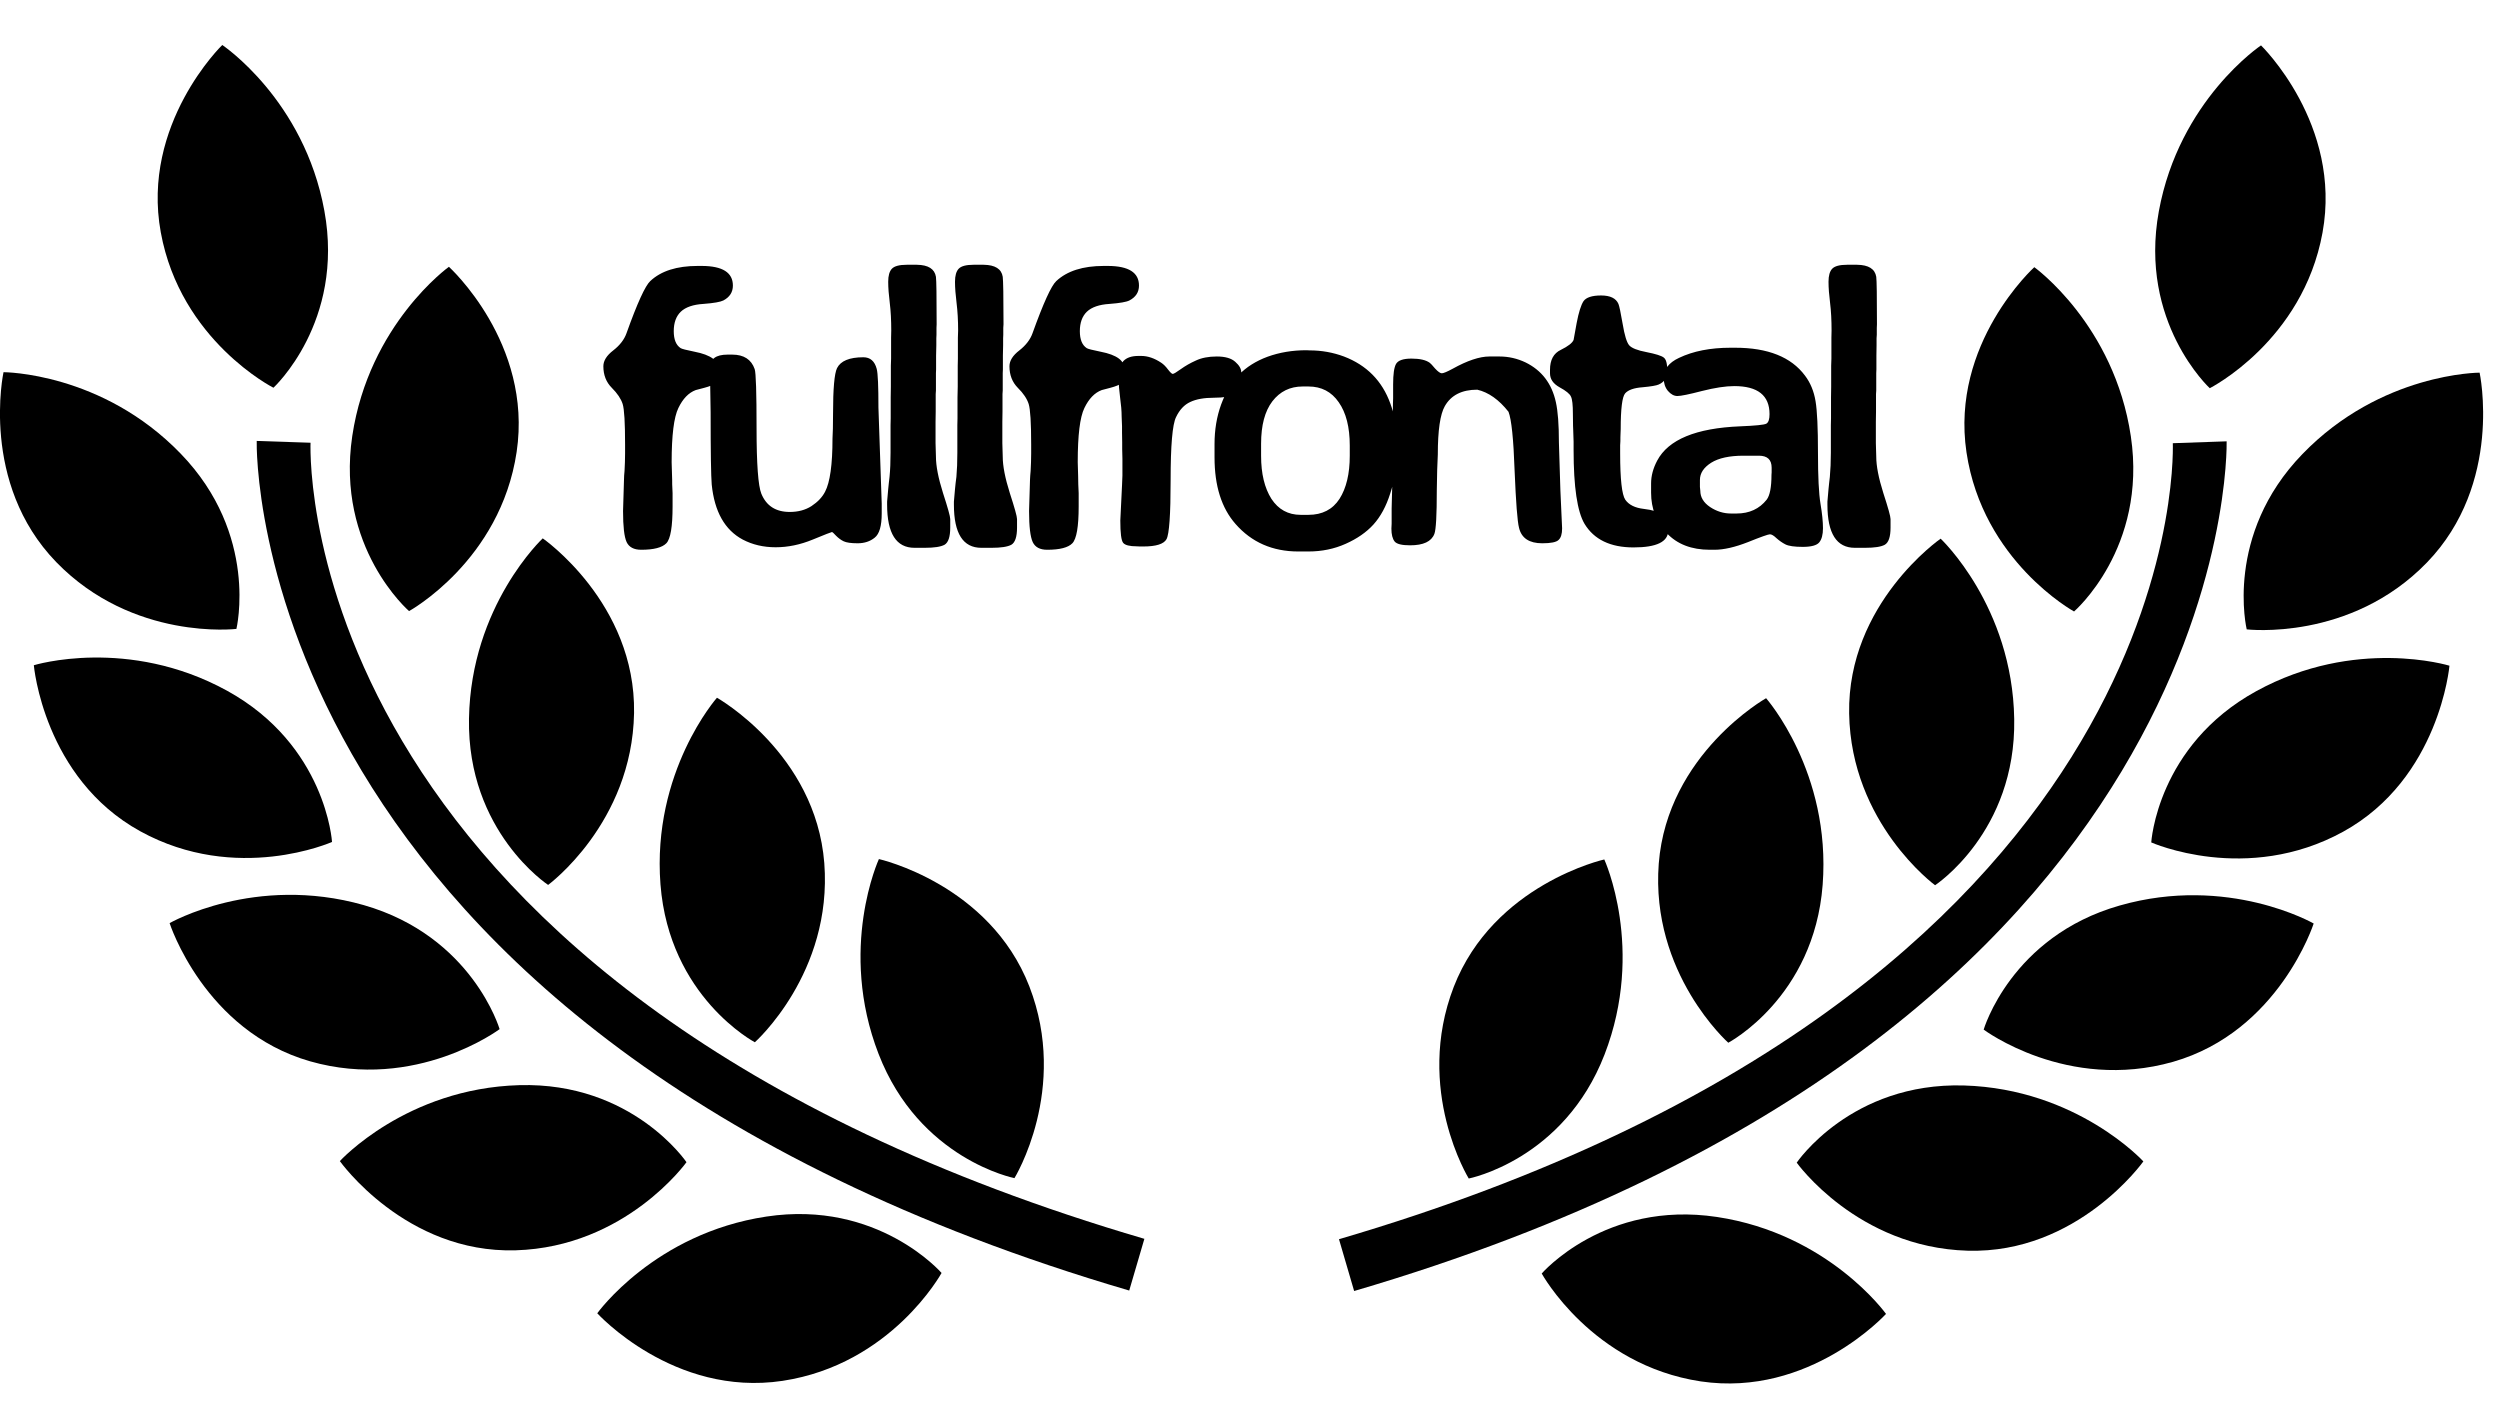 <svg width="32" height="18" viewBox="0 0 32 18" fill="none" xmlns="http://www.w3.org/2000/svg">
<path d="M3.026 8.05C3.026 8.05 3.318 6.845 2.312 5.806C1.305 4.764 0.045 4.764 0.045 4.764C0.045 4.764 -0.262 6.181 0.72 7.195C1.703 8.208 3.026 8.05 3.026 8.05Z" fill="black"/>
<path d="M5.236 7.822C5.236 7.822 6.405 7.179 6.613 5.785C6.821 4.389 5.746 3.415 5.746 3.415C5.746 3.415 4.723 4.149 4.509 5.581C4.296 7.011 5.236 7.822 5.236 7.822Z" fill="black"/>
<path d="M6.003 9.2C5.979 10.646 7.016 11.327 7.016 11.327C7.016 11.327 8.091 10.537 8.116 9.127C8.139 7.717 6.947 6.891 6.947 6.891C6.947 6.891 6.027 7.751 6.003 9.2Z" fill="black"/>
<path d="M9.177 8.931C9.177 8.931 8.343 9.875 8.454 11.32C8.566 12.763 9.662 13.341 9.662 13.341C9.662 13.341 10.659 12.455 10.551 11.048C10.441 9.642 9.177 8.931 9.177 8.931Z" fill="black"/>
<path d="M12.985 15.08C12.985 15.08 13.685 13.943 13.176 12.627C12.666 11.313 11.25 10.996 11.25 10.996C11.25 10.996 10.723 12.141 11.246 13.491C11.769 14.841 12.985 15.08 12.985 15.08Z" fill="black"/>
<path d="M3.5 4.963C3.5 4.963 4.413 4.123 4.152 2.699C3.893 1.276 2.845 0.576 2.845 0.576C2.845 0.576 1.804 1.585 2.058 2.974C2.311 4.361 3.5 4.963 3.5 4.963Z" fill="black"/>
<path d="M4.25 10.777C4.25 10.777 4.174 9.539 2.906 8.841C1.637 8.144 0.433 8.515 0.433 8.515C0.433 8.515 0.558 9.959 1.795 10.64C3.03 11.32 4.25 10.777 4.25 10.777Z" fill="black"/>
<path d="M6.395 13.173C6.395 13.173 6.046 11.984 4.655 11.585C3.262 11.189 2.171 11.816 2.171 11.816C2.171 11.816 2.614 13.197 3.97 13.585C5.327 13.972 6.395 13.173 6.395 13.173Z" fill="black"/>
<path d="M8.787 14.876C8.787 14.876 8.094 13.849 6.647 13.89C5.199 13.931 4.35 14.862 4.35 14.862C4.35 14.862 5.19 16.045 6.6 16.004C8.01 15.962 8.787 14.876 8.787 14.876Z" fill="black"/>
<path d="M9.81 15.572C8.378 15.787 7.645 16.81 7.645 16.81C7.645 16.81 8.621 17.884 10.016 17.675C11.412 17.464 12.052 16.294 12.052 16.294C12.052 16.294 11.239 15.356 9.81 15.572Z" fill="black"/>
<path d="M3.975 5.667L3.286 5.644C3.283 5.718 3.148 13.203 14.454 16.519L14.648 15.857C3.882 12.699 3.965 5.954 3.975 5.667Z" fill="black"/>
<path d="M28.758 8.056C28.758 8.056 30.083 8.214 31.064 7.201C32.045 6.187 31.739 4.77 31.739 4.77C31.739 4.77 30.479 4.77 29.472 5.811C28.466 6.849 28.758 8.056 28.758 8.056Z" fill="black"/>
<path d="M25.171 5.79C25.379 7.186 26.548 7.827 26.548 7.827C26.548 7.827 27.487 7.017 27.275 5.586C27.063 4.155 26.039 3.42 26.039 3.42C26.039 3.42 24.963 4.394 25.171 5.79Z" fill="black"/>
<path d="M23.669 9.132C23.692 10.541 24.769 11.331 24.769 11.331C24.769 11.331 25.806 10.651 25.782 9.204C25.759 7.757 24.84 6.895 24.84 6.895C24.84 6.895 23.646 7.722 23.669 9.132Z" fill="black"/>
<path d="M21.232 11.054C21.125 12.461 22.122 13.347 22.122 13.347C22.122 13.347 23.219 12.769 23.33 11.326C23.44 9.883 22.606 8.937 22.606 8.937C22.606 8.937 21.343 9.648 21.232 11.054Z" fill="black"/>
<path d="M18.608 12.632C18.1 13.949 18.8 15.085 18.8 15.085C18.8 15.085 20.017 14.847 20.539 13.496C21.06 12.145 20.535 11.001 20.535 11.001C20.535 11.001 19.119 11.318 18.608 12.632Z" fill="black"/>
<path d="M29.728 2.979C29.982 1.59 28.941 0.581 28.941 0.581C28.941 0.581 27.893 1.281 27.633 2.705C27.373 4.128 28.285 4.969 28.285 4.969C28.285 4.969 29.475 4.367 29.728 2.979Z" fill="black"/>
<path d="M28.88 8.847C27.611 9.544 27.536 10.783 27.536 10.783C27.536 10.783 28.755 11.326 29.992 10.646C31.227 9.966 31.353 8.521 31.353 8.521C31.353 8.521 30.148 8.15 28.88 8.847Z" fill="black"/>
<path d="M27.131 11.591C25.739 11.988 25.391 13.179 25.391 13.179C25.391 13.179 26.459 13.978 27.816 13.591C29.172 13.202 29.615 11.821 29.615 11.821C29.615 11.821 28.523 11.193 27.131 11.591Z" fill="black"/>
<path d="M25.138 13.894C23.692 13.853 22.998 14.882 22.998 14.882C22.998 14.882 23.773 15.968 25.185 16.009C26.595 16.05 27.435 14.866 27.435 14.866C27.435 14.866 26.586 13.937 25.138 13.894Z" fill="black"/>
<path d="M21.976 15.577C20.545 15.362 19.734 16.301 19.734 16.301C19.734 16.301 20.375 17.471 21.77 17.682C23.166 17.889 24.141 16.818 24.141 16.818C24.141 16.818 23.408 15.792 21.976 15.577Z" fill="black"/>
<path d="M28.501 5.649L27.812 5.673C27.821 5.958 27.903 12.703 17.139 15.862L17.333 16.525C28.639 13.208 28.503 5.724 28.501 5.649Z" fill="black"/>
<path d="M8.985 3.404C9.249 3.405 9.381 3.489 9.381 3.655C9.381 3.74 9.34 3.803 9.259 3.846C9.221 3.865 9.137 3.88 9.005 3.89C8.873 3.898 8.776 3.931 8.714 3.99C8.654 4.048 8.624 4.131 8.624 4.239C8.624 4.345 8.653 4.417 8.712 4.456C8.727 4.466 8.786 4.481 8.89 4.502C8.994 4.522 9.072 4.551 9.125 4.59C9.177 4.629 9.203 4.686 9.203 4.761C9.203 4.834 9.188 4.882 9.159 4.905C9.131 4.926 9.083 4.946 9.015 4.964C8.946 4.982 8.91 4.992 8.905 4.993C8.814 5.027 8.74 5.104 8.683 5.223C8.626 5.34 8.597 5.571 8.597 5.916L8.602 6.087C8.604 6.124 8.604 6.162 8.604 6.199L8.609 6.312C8.609 6.368 8.609 6.425 8.609 6.482C8.609 6.741 8.583 6.898 8.529 6.954C8.475 7.009 8.368 7.037 8.207 7.037C8.114 7.037 8.052 7.004 8.021 6.939C7.99 6.872 7.975 6.74 7.975 6.541L7.987 6.143L7.989 6.087L7.994 6.028C7.997 5.978 7.999 5.94 7.999 5.916L8.001 5.804V5.689C8.001 5.411 7.991 5.238 7.97 5.171C7.949 5.105 7.902 5.035 7.831 4.964C7.759 4.892 7.723 4.8 7.723 4.688C7.723 4.618 7.765 4.55 7.85 4.485C7.935 4.419 7.991 4.345 8.019 4.266C8.157 3.88 8.259 3.657 8.324 3.597C8.462 3.468 8.664 3.404 8.929 3.404H8.985ZM11.286 6.573C11.286 6.732 11.256 6.836 11.195 6.883C11.137 6.93 11.064 6.954 10.978 6.954C10.893 6.954 10.834 6.945 10.8 6.929C10.766 6.913 10.733 6.889 10.702 6.858C10.673 6.826 10.655 6.81 10.649 6.81C10.642 6.81 10.56 6.842 10.402 6.907C10.244 6.972 10.086 7.005 9.928 7.005C9.772 7.005 9.632 6.972 9.508 6.907C9.277 6.784 9.145 6.548 9.11 6.202C9.101 6.096 9.096 5.788 9.096 5.279L9.088 4.769V4.708C9.088 4.595 9.163 4.539 9.313 4.539H9.372C9.521 4.539 9.617 4.601 9.66 4.725C9.676 4.772 9.684 5.025 9.684 5.484C9.684 5.941 9.705 6.22 9.745 6.319C9.809 6.475 9.93 6.553 10.109 6.553C10.216 6.553 10.309 6.528 10.387 6.478C10.467 6.425 10.525 6.364 10.561 6.294C10.624 6.174 10.656 5.947 10.656 5.613L10.661 5.486L10.663 5.293C10.663 4.976 10.68 4.782 10.714 4.712C10.76 4.62 10.872 4.573 11.051 4.573C11.139 4.573 11.196 4.623 11.222 4.722C11.237 4.778 11.244 4.943 11.244 5.218L11.286 6.448V6.573ZM12.163 6.644V6.753C12.163 6.872 12.138 6.945 12.09 6.973C12.042 6.999 11.958 7.012 11.836 7.012H11.706C11.472 7.012 11.355 6.828 11.355 6.46V6.421L11.369 6.26C11.374 6.213 11.377 6.187 11.377 6.182L11.386 6.104C11.395 6.014 11.399 5.911 11.399 5.794V5.442L11.401 5.354V5.086L11.403 4.949V4.681L11.406 4.59V4.322L11.408 4.231C11.408 4.1 11.402 3.982 11.389 3.877C11.376 3.773 11.369 3.683 11.369 3.606C11.369 3.528 11.385 3.473 11.416 3.44C11.448 3.406 11.512 3.389 11.606 3.389H11.736C11.882 3.391 11.963 3.442 11.98 3.543C11.986 3.589 11.989 3.791 11.989 4.151L11.987 4.197C11.987 4.227 11.987 4.256 11.987 4.285L11.985 4.329C11.985 4.358 11.985 4.388 11.985 4.417L11.982 4.551V4.729L11.98 4.776V4.998L11.977 5.044V5.267L11.975 5.401V5.672L11.98 5.845C11.98 5.964 12.01 6.119 12.07 6.309C12.132 6.5 12.163 6.611 12.163 6.644ZM13.018 6.644V6.753C13.018 6.872 12.993 6.945 12.945 6.973C12.897 6.999 12.813 7.012 12.691 7.012H12.561C12.327 7.012 12.21 6.828 12.21 6.46V6.421L12.224 6.26C12.229 6.213 12.232 6.187 12.232 6.182L12.242 6.104C12.25 6.014 12.254 5.911 12.254 5.794V5.442L12.256 5.354V5.086L12.259 4.949V4.681L12.261 4.59V4.322L12.264 4.231C12.264 4.1 12.257 3.982 12.244 3.877C12.231 3.773 12.224 3.683 12.224 3.606C12.224 3.528 12.24 3.473 12.271 3.44C12.303 3.406 12.367 3.389 12.461 3.389H12.591C12.737 3.391 12.819 3.442 12.835 3.543C12.841 3.589 12.845 3.791 12.845 4.151L12.842 4.197C12.842 4.227 12.842 4.256 12.842 4.285L12.84 4.329C12.84 4.358 12.84 4.388 12.84 4.417L12.837 4.551V4.729L12.835 4.776V4.998L12.832 5.044V5.267L12.83 5.401V5.672L12.835 5.845C12.835 5.964 12.865 6.119 12.925 6.309C12.987 6.5 13.018 6.611 13.018 6.644ZM14.183 3.404C14.447 3.405 14.579 3.489 14.579 3.655C14.579 3.74 14.538 3.803 14.456 3.846C14.419 3.865 14.334 3.88 14.203 3.89C14.071 3.898 13.974 3.931 13.912 3.99C13.852 4.048 13.822 4.131 13.822 4.239C13.822 4.345 13.851 4.417 13.91 4.456C13.924 4.466 13.984 4.481 14.088 4.502C14.192 4.522 14.27 4.551 14.322 4.59C14.374 4.629 14.4 4.686 14.4 4.761C14.4 4.834 14.386 4.882 14.356 4.905C14.329 4.926 14.281 4.946 14.212 4.964C14.144 4.982 14.107 4.992 14.102 4.993C14.011 5.027 13.937 5.104 13.88 5.223C13.823 5.34 13.795 5.571 13.795 5.916L13.8 6.087C13.801 6.124 13.802 6.162 13.802 6.199L13.807 6.312C13.807 6.368 13.807 6.425 13.807 6.482C13.807 6.741 13.78 6.898 13.726 6.954C13.673 7.009 13.565 7.037 13.404 7.037C13.311 7.037 13.25 7.004 13.219 6.939C13.188 6.872 13.172 6.74 13.172 6.541L13.184 6.143L13.187 6.087L13.192 6.028C13.195 5.978 13.197 5.94 13.197 5.916L13.199 5.804V5.689C13.199 5.411 13.188 5.238 13.167 5.171C13.146 5.105 13.1 5.035 13.028 4.964C12.957 4.892 12.921 4.8 12.921 4.688C12.921 4.618 12.963 4.55 13.048 4.485C13.132 4.419 13.188 4.345 13.216 4.266C13.355 3.88 13.456 3.657 13.521 3.597C13.66 3.468 13.862 3.404 14.127 3.404H14.183ZM14.32 4.905V4.83C14.32 4.735 14.34 4.666 14.379 4.622C14.42 4.578 14.484 4.556 14.572 4.556H14.608C14.691 4.556 14.777 4.585 14.865 4.644C14.892 4.662 14.921 4.69 14.95 4.729C14.979 4.767 15 4.786 15.011 4.786C15.024 4.786 15.058 4.765 15.114 4.725C15.171 4.684 15.235 4.647 15.307 4.615C15.378 4.581 15.468 4.563 15.575 4.563C15.683 4.563 15.762 4.586 15.812 4.632C15.863 4.677 15.888 4.721 15.888 4.764C15.888 4.881 15.85 4.974 15.775 5.044C15.743 5.075 15.664 5.091 15.539 5.091C15.413 5.091 15.312 5.109 15.236 5.145C15.159 5.18 15.098 5.245 15.053 5.34C15.007 5.433 14.984 5.701 14.984 6.146C14.984 6.588 14.966 6.84 14.931 6.902C14.896 6.964 14.797 6.995 14.633 6.995H14.591L14.55 6.993C14.459 6.993 14.401 6.978 14.377 6.949C14.352 6.919 14.34 6.824 14.34 6.663L14.362 6.211L14.367 6.087V5.875L14.364 5.748V5.662L14.362 5.538C14.362 5.51 14.362 5.482 14.362 5.455L14.357 5.33C14.357 5.262 14.35 5.18 14.337 5.086C14.326 4.99 14.32 4.93 14.32 4.905ZM16.648 6.59H16.748C16.925 6.59 17.058 6.521 17.146 6.385C17.233 6.248 17.277 6.064 17.277 5.833V5.704C17.277 5.468 17.23 5.283 17.136 5.149C17.043 5.014 16.914 4.947 16.748 4.947H16.674C16.513 4.947 16.384 5.01 16.286 5.137C16.19 5.263 16.142 5.443 16.142 5.679V5.835C16.142 6.063 16.186 6.246 16.274 6.385C16.363 6.521 16.488 6.59 16.648 6.59ZM17.876 5.64V5.811C17.876 5.984 17.849 6.152 17.795 6.316C17.743 6.481 17.671 6.613 17.58 6.714C17.489 6.814 17.37 6.896 17.224 6.961C17.079 7.026 16.92 7.059 16.748 7.059H16.618C16.288 7.059 16.02 6.941 15.815 6.707C15.636 6.504 15.546 6.22 15.546 5.855V5.684C15.546 5.502 15.574 5.333 15.63 5.179C15.687 5.024 15.762 4.897 15.857 4.798C15.953 4.699 16.076 4.621 16.225 4.566C16.377 4.511 16.542 4.483 16.721 4.483L16.765 4.485C16.916 4.485 17.062 4.511 17.202 4.563C17.493 4.674 17.692 4.875 17.797 5.167C17.849 5.308 17.876 5.466 17.876 5.64ZM17.832 4.92C17.832 4.791 17.844 4.704 17.869 4.659C17.895 4.613 17.961 4.59 18.067 4.59C18.174 4.59 18.252 4.608 18.301 4.644C18.311 4.651 18.334 4.675 18.369 4.717C18.407 4.758 18.435 4.778 18.455 4.778C18.476 4.778 18.522 4.759 18.594 4.72C18.781 4.616 18.938 4.563 19.065 4.563H19.192C19.311 4.563 19.422 4.589 19.527 4.639C19.733 4.74 19.863 4.909 19.915 5.147C19.941 5.263 19.954 5.434 19.954 5.662L19.973 6.277L19.995 6.763C19.995 6.835 19.98 6.884 19.949 6.912C19.92 6.94 19.851 6.954 19.741 6.954C19.575 6.954 19.476 6.889 19.444 6.758C19.422 6.675 19.404 6.431 19.387 6.026C19.373 5.621 19.347 5.369 19.309 5.271C19.186 5.115 19.052 5.021 18.909 4.988C18.712 4.988 18.574 5.058 18.494 5.198C18.434 5.302 18.404 5.509 18.404 5.818L18.396 6.014L18.391 6.277C18.391 6.593 18.381 6.779 18.36 6.834C18.322 6.932 18.219 6.98 18.049 6.98C17.945 6.98 17.879 6.964 17.852 6.932C17.824 6.897 17.81 6.842 17.81 6.766L17.813 6.702C17.813 6.637 17.813 6.573 17.813 6.509L17.823 6.121V5.665L17.825 5.601C17.825 5.559 17.825 5.516 17.825 5.474L17.83 5.159L17.832 5.098V4.92ZM21.353 6.79C21.353 6.935 21.205 7.007 20.909 7.007C20.613 7.007 20.404 6.906 20.282 6.705C20.189 6.548 20.142 6.233 20.142 5.76V5.655L20.137 5.503L20.135 5.452L20.133 5.298C20.133 5.183 20.125 5.109 20.108 5.076C20.094 5.042 20.045 5.002 19.962 4.957C19.88 4.911 19.84 4.852 19.84 4.778V4.734C19.84 4.607 19.886 4.522 19.979 4.478C20.072 4.432 20.126 4.39 20.142 4.351C20.144 4.346 20.157 4.275 20.181 4.136C20.207 3.998 20.237 3.904 20.269 3.855C20.303 3.807 20.378 3.782 20.494 3.782C20.611 3.782 20.685 3.818 20.716 3.89C20.727 3.916 20.745 4.001 20.77 4.146C20.794 4.291 20.822 4.382 20.853 4.419C20.884 4.455 20.958 4.485 21.075 4.507C21.192 4.53 21.265 4.553 21.295 4.576C21.326 4.598 21.341 4.654 21.341 4.742C21.341 4.83 21.305 4.89 21.231 4.922C21.202 4.935 21.133 4.947 21.024 4.957C20.915 4.965 20.841 4.991 20.802 5.035C20.764 5.079 20.745 5.232 20.745 5.494L20.743 5.545C20.741 5.579 20.741 5.613 20.741 5.647L20.738 5.699V5.804C20.738 6.134 20.76 6.332 20.804 6.397C20.85 6.462 20.928 6.501 21.041 6.514C21.153 6.527 21.233 6.552 21.28 6.59C21.329 6.627 21.353 6.694 21.353 6.79ZM21.764 6.282C21.764 6.365 21.806 6.434 21.889 6.49C21.972 6.545 22.061 6.573 22.157 6.573H22.228C22.392 6.573 22.521 6.513 22.614 6.395C22.654 6.342 22.675 6.237 22.675 6.077L22.677 6.048V5.987C22.677 5.884 22.623 5.833 22.514 5.833H22.316C22.137 5.833 21.999 5.863 21.903 5.923C21.807 5.984 21.759 6.057 21.759 6.143V6.233C21.762 6.256 21.764 6.272 21.764 6.282ZM22.65 5.301C22.65 5.062 22.5 4.942 22.199 4.942C22.088 4.942 21.95 4.963 21.784 5.005C21.619 5.048 21.515 5.069 21.471 5.069C21.427 5.069 21.387 5.047 21.349 5.003C21.313 4.959 21.295 4.904 21.295 4.837C21.295 4.728 21.36 4.642 21.491 4.581C21.673 4.494 21.893 4.451 22.15 4.451H22.211C22.629 4.451 22.927 4.57 23.104 4.808C23.173 4.899 23.218 5.008 23.239 5.135C23.26 5.26 23.27 5.479 23.27 5.792C23.27 6.102 23.281 6.32 23.302 6.446C23.323 6.571 23.334 6.676 23.334 6.761C23.334 6.844 23.318 6.905 23.285 6.944C23.253 6.981 23.183 7 23.075 7C22.968 7 22.894 6.989 22.853 6.968C22.812 6.947 22.774 6.92 22.738 6.888C22.704 6.855 22.676 6.839 22.655 6.839C22.634 6.839 22.54 6.872 22.374 6.939C22.208 7.004 22.065 7.037 21.945 7.037H21.886C21.652 7.037 21.468 6.966 21.334 6.824C21.201 6.681 21.134 6.508 21.134 6.307V6.187C21.134 6.091 21.16 5.994 21.212 5.896C21.355 5.626 21.709 5.48 22.274 5.457C22.47 5.449 22.581 5.438 22.609 5.423C22.637 5.407 22.65 5.366 22.65 5.301ZM24.199 6.644V6.753C24.199 6.872 24.174 6.945 24.125 6.973C24.078 6.999 23.994 7.012 23.872 7.012H23.742C23.508 7.012 23.391 6.828 23.391 6.46V6.421L23.405 6.26C23.41 6.213 23.413 6.187 23.413 6.182L23.422 6.104C23.43 6.014 23.435 5.911 23.435 5.794V5.442L23.437 5.354V5.086L23.439 4.949V4.681L23.442 4.59V4.322L23.444 4.231C23.444 4.1 23.438 3.982 23.425 3.877C23.412 3.773 23.405 3.683 23.405 3.606C23.405 3.528 23.421 3.473 23.452 3.44C23.484 3.406 23.548 3.389 23.642 3.389H23.771C23.918 3.391 23.999 3.442 24.016 3.543C24.022 3.589 24.025 3.791 24.025 4.151L24.023 4.197C24.023 4.227 24.023 4.256 24.023 4.285L24.02 4.329C24.02 4.358 24.02 4.388 24.02 4.417L24.018 4.551V4.729L24.016 4.776V4.998L24.013 5.044V5.267L24.011 5.401V5.672L24.016 5.845C24.016 5.964 24.046 6.119 24.106 6.309C24.168 6.5 24.199 6.611 24.199 6.644Z" fill="black"/>
</svg>

